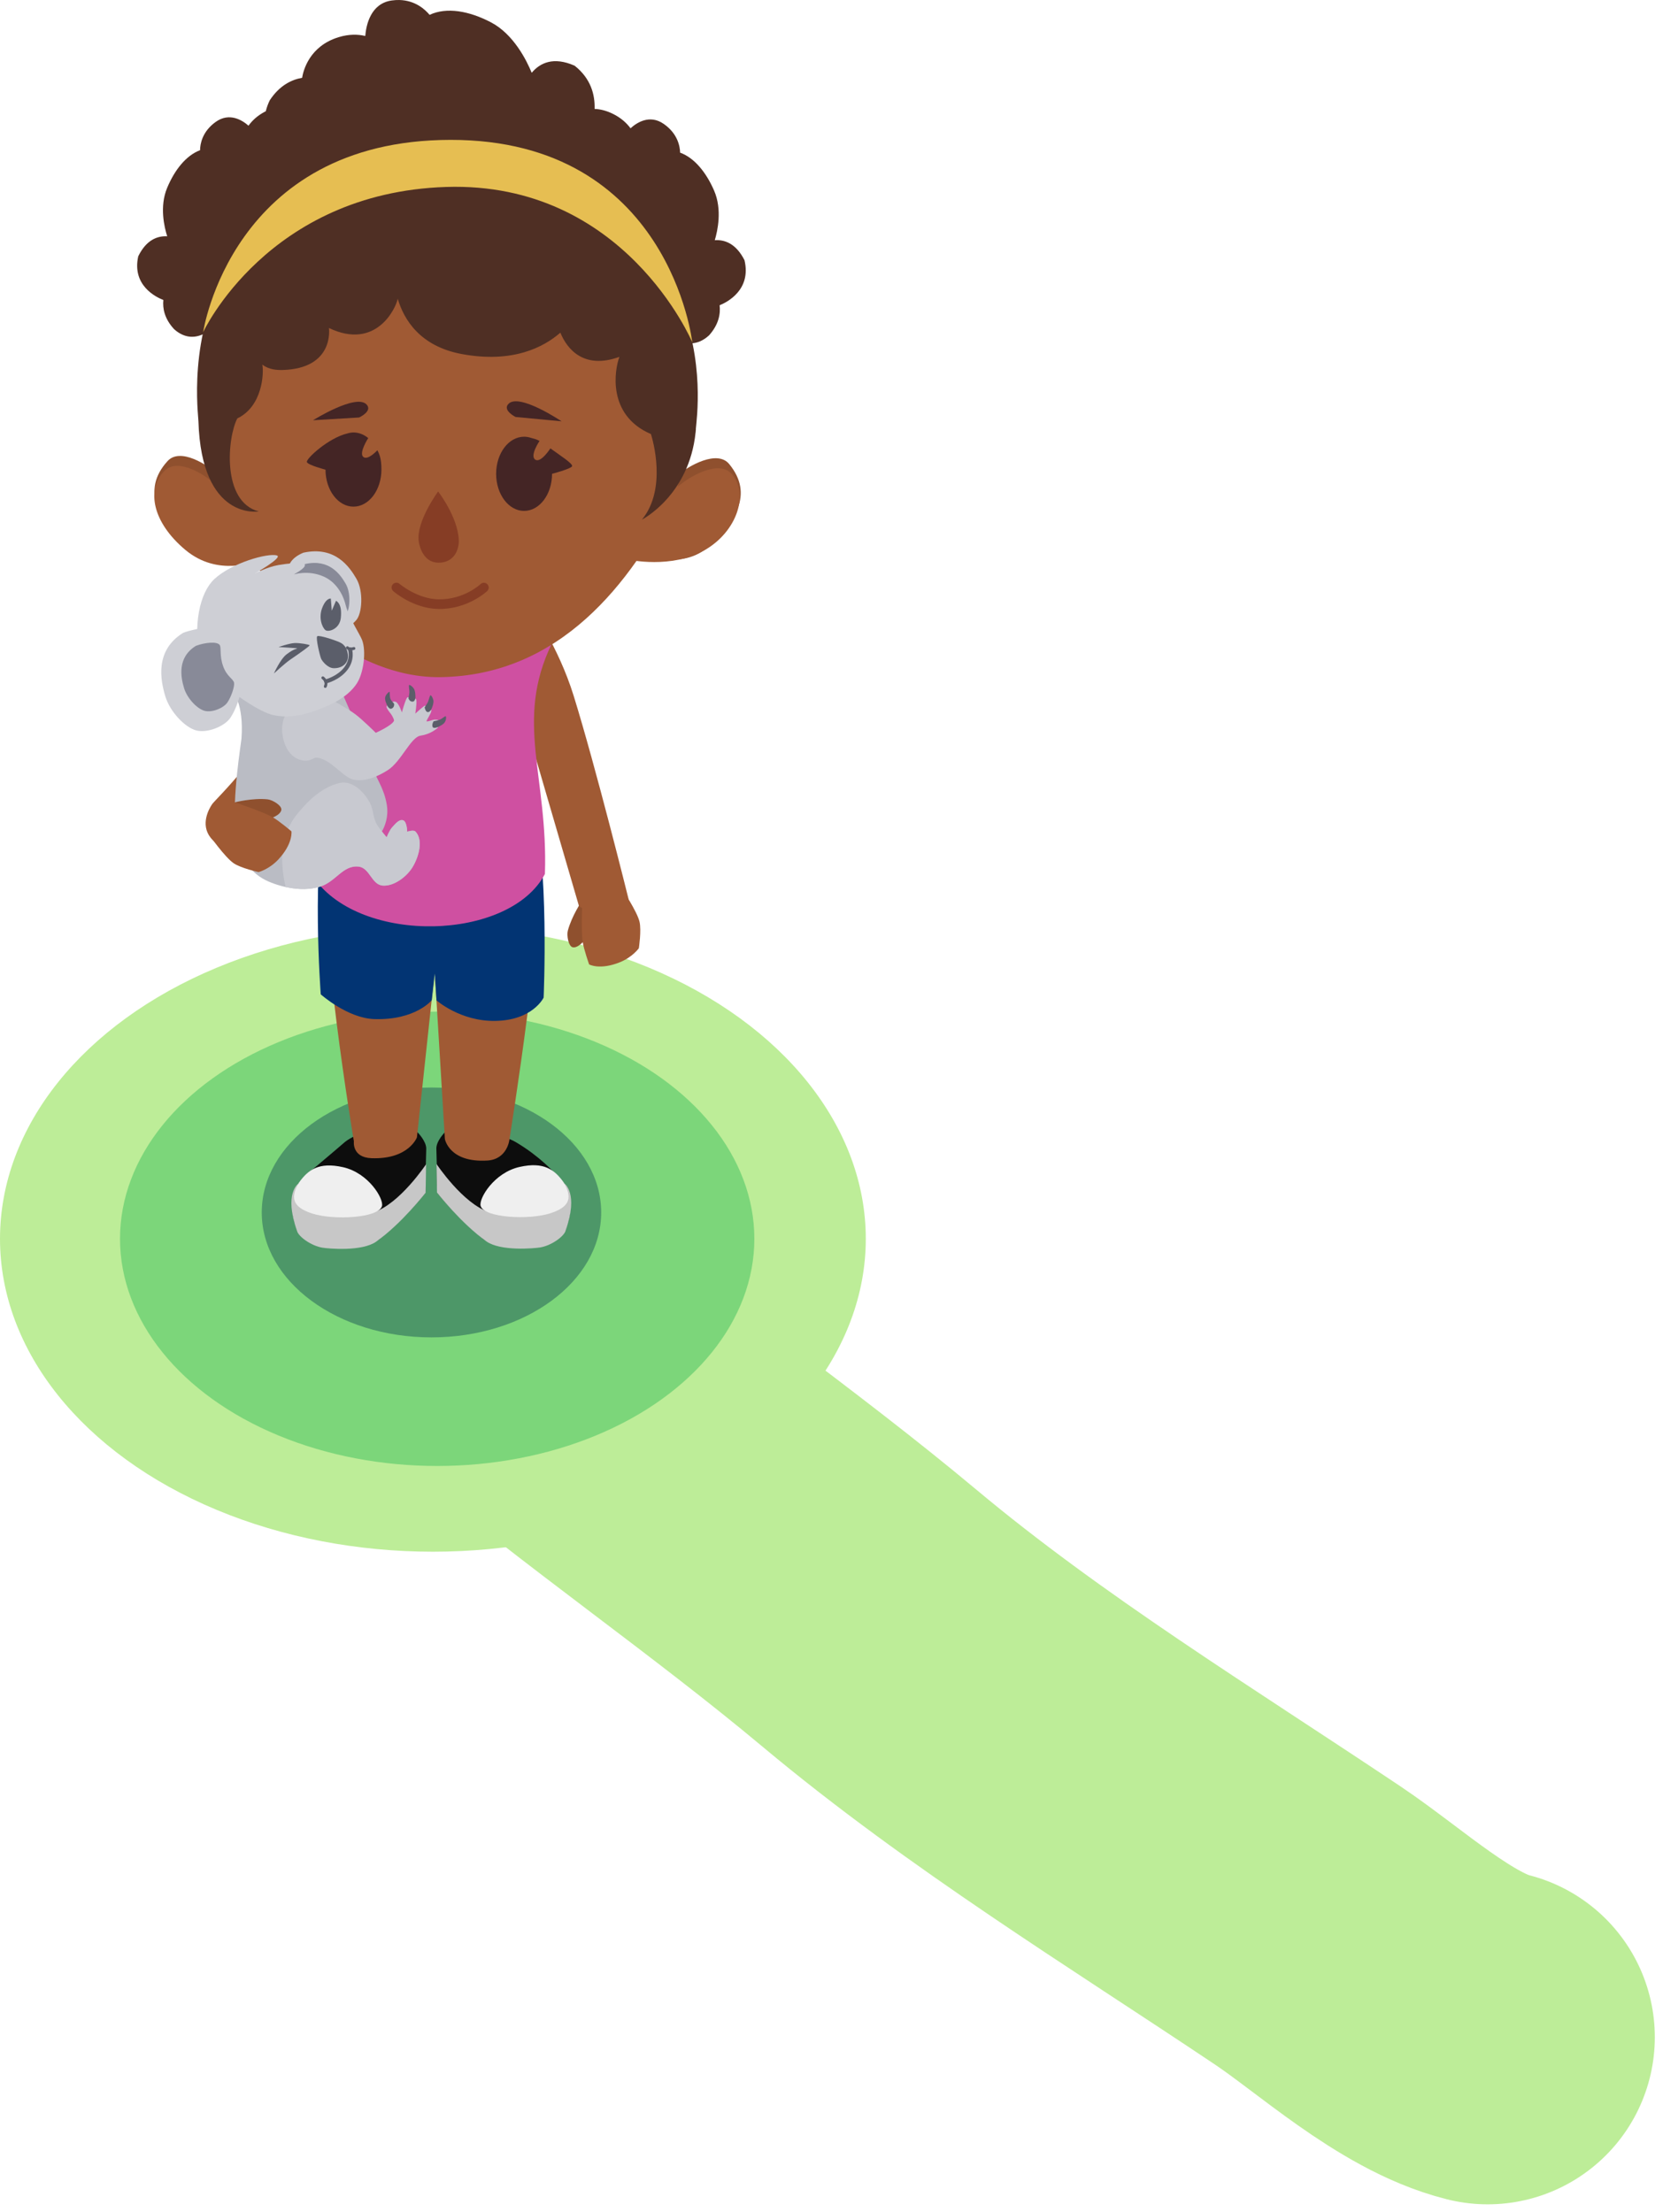 <svg width="194" height="258" viewBox="0 0 194 258" fill="none" xmlns="http://www.w3.org/2000/svg">
<path d="M45.233 143.716C44.939 141.363 46.944 144.931 48.126 146.143C51.752 149.865 55.759 152.694 59.697 156.01C73.243 167.417 87.873 177.423 101.434 188.759C117.413 202.116 135.287 213.031 152.573 224.608C158.627 228.663 166.373 235.832 173.545 237.625" stroke="#BDED98" stroke-width="39" stroke-linecap="round"/>
<ellipse cx="50.5" cy="144.5" rx="50.5" ry="36.5" fill="#BDED98"/>
<ellipse cx="51" cy="144.5" rx="37" ry="26.5" fill="#7CD67A"/>
<path opacity="0.811" d="M50.334 156C61.268 156 70.132 149.476 70.132 141.427C70.132 133.379 61.268 126.855 50.334 126.855C39.399 126.855 30.535 133.379 30.535 141.427C30.535 149.476 39.399 156 50.334 156Z" fill="#08394D" fill-opacity="0.5"/>
<path d="M67.858 105.132C67.858 105.132 66.69 106.856 66.238 108.568C66.092 109.121 66.313 110.375 66.803 110.494C67.653 110.7 68.838 108.832 68.838 108.832L67.858 105.132Z" fill="#8F502E"/>
<path d="M72.568 103.698C72.568 103.698 74.313 106.301 74.603 107.511C74.843 108.515 74.527 110.607 74.527 110.607C74.527 110.607 73.793 111.637 72.342 112.23C69.974 113.198 68.725 112.495 68.725 112.495C68.725 112.495 68.108 110.758 67.971 109.852C67.773 108.547 67.933 105.095 67.933 105.095L72.568 103.698Z" fill="#A05A34"/>
<path d="M40.264 133.186C38.405 134.79 35.941 136.848 35.941 136.848C35.941 136.848 34.667 138.105 34.354 139.057C33.779 140.803 34.194 142.188 34.653 143.441C34.926 144.216 37.273 144.896 38.911 145.14C42.276 145.569 43.013 145.296 44.228 144.574C46.708 142.511 48.688 140.344 49.615 139.152C49.7 138.055 49.623 136.838 49.723 134.021C49.755 133.123 48.71 132.078 48.71 132.078C48.71 132.078 43.213 130.91 40.264 133.186Z" fill="#0D0D0D"/>
<path d="M49.708 135.799C49.708 135.799 46.635 140.43 43.583 141.415C41.616 142.05 38.051 141.648 36.149 140.838C34.988 140.344 34.81 138.062 34.81 138.062C34.81 138.062 33.085 139.176 34.647 143.573C34.794 144.222 36.289 145.329 37.638 145.541C38.374 145.656 42.237 146.002 43.892 144.828C46.834 142.743 49.65 139.137 49.65 139.137L49.708 135.799Z" fill="#C7C7C7"/>
<path d="M34.875 137.946C35.934 136.465 37.175 135.512 40.009 136.146C43.018 136.819 44.801 139.869 44.559 140.696C44.155 142.074 38.939 142.367 36.416 141.551C33.963 140.757 33.932 139.59 34.875 137.946Z" fill="#EFEFEF"/>
<path d="M60.195 133.239C62.964 134.872 64.687 136.819 64.687 136.819C64.687 136.819 65.945 138.075 66.258 139.027C66.834 140.774 66.434 142.159 65.975 143.412C65.703 144.186 63.355 144.867 61.717 145.111C58.352 145.54 57.615 145.267 56.4 144.545C53.92 142.481 51.94 140.315 51.014 139.122C50.928 138.025 51.005 136.809 50.905 133.992C50.873 133.094 51.918 132.049 51.918 132.049C51.918 132.049 57.427 131.607 60.195 133.239Z" fill="#0D0D0D"/>
<path d="M50.919 135.77C50.919 135.77 53.993 140.401 57.044 141.386C59.012 142.021 62.577 141.619 64.479 140.809C65.64 140.315 65.818 138.033 65.818 138.033C65.818 138.033 67.543 139.147 65.981 143.544C65.833 144.192 64.339 145.3 62.99 145.512C62.254 145.627 58.391 145.972 56.736 144.799C53.794 142.713 50.978 139.108 50.978 139.108L50.919 135.77Z" fill="#C7C7C7"/>
<path d="M65.753 137.916C64.694 136.436 63.453 135.483 60.619 136.117C57.609 136.79 55.827 139.839 56.069 140.667C56.473 142.045 61.689 142.337 64.212 141.521C66.665 140.728 66.696 139.56 65.753 137.916Z" fill="#EFEFEF"/>
<path d="M38.132 99.635C36.967 107.443 41.283 133.134 41.283 133.134C41.283 133.134 41.029 135.016 43.339 135.099C47.691 135.257 48.639 132.662 48.639 132.662L50.713 113.337L51.897 132.857C51.897 132.857 52.383 135.64 56.845 135.373C59.183 135.234 59.423 132.951 59.423 132.951C59.423 132.951 63.888 105.151 62.751 100.189C56.852 93.803 44.425 93.037 38.132 99.635Z" fill="#A05A34"/>
<path d="M39.295 70.566C39.295 70.566 36.108 74.909 33.699 81.076C31.146 87.614 25.162 93.215 24.762 93.783C24.362 94.352 23.361 96.161 24.555 97.693C25.898 99.416 27.893 98.388 27.893 98.388L38.971 86.654C38.971 86.654 37.41 99.532 38.003 105.97C41.582 110.57 48.475 110.857 50.806 110.889C54.267 110.936 58.887 110.079 62.768 106.17C63.331 100.077 62.152 87.218 62.152 87.218L67.53 105.652C67.53 105.652 67.994 106.378 70.678 106.168C72.825 106 73.337 104.919 73.337 104.919C73.337 104.919 69.506 89.478 66.916 81.143C65.117 75.355 61.951 70.944 61.951 70.944L39.295 70.566Z" fill="#A05A34"/>
<path d="M38.165 93.262C36.271 101.018 37.418 115.986 37.418 115.986C37.418 115.986 40.542 118.777 43.679 118.873C48.474 119.019 50.367 116.672 50.367 116.672L50.719 113.555L50.92 116.687C50.92 116.687 53.69 119.148 57.772 119.085C62.166 119.017 63.418 116.367 63.418 116.367C63.418 116.367 64.117 100.704 62.088 93.455C60.059 86.206 40.06 85.505 38.165 93.262Z" fill="#023473"/>
<path d="M37.287 73.686C41.029 84.63 36.166 90.989 36.618 102.395C42.093 110.24 59.452 109.773 63.568 101.946C63.949 90.509 60.008 84.169 64.347 75.123C68.686 66.076 34.819 66.466 37.287 73.686Z" fill="#CF50A1"/>
<path d="M25.731 55.591C24.169 54.116 21 52.192 19.551 53.779C16.424 57.206 18.609 60.565 21.452 63.506C24.295 66.447 29.005 64.862 29.005 64.862C29.005 64.862 28.964 58.646 25.731 55.591Z" fill="#8F502E"/>
<path d="M25.389 56.72C23.827 55.245 20.73 53.39 19.209 54.907C17.023 57.089 17.784 60.939 21.632 64.151C25.48 67.363 29.864 65.437 29.864 65.437C29.864 65.437 28.622 59.774 25.389 56.72Z" fill="#A05A34"/>
<path d="M78.797 55.613C80.433 54.221 83.698 52.466 85.062 54.126C88.008 57.712 85.651 60.951 82.659 63.74C79.667 66.528 75.046 64.699 75.046 64.699C75.046 64.699 75.409 58.494 78.797 55.613Z" fill="#8F502E"/>
<path d="M79.08 56.758C80.717 55.367 83.906 53.677 85.346 55.271C87.416 57.564 85.997 62.024 82.156 64.2C78.314 66.375 73.384 65.29 73.384 65.29C73.384 65.29 75.692 59.639 79.08 56.758Z" fill="#A05A34"/>
<path d="M24.426 54.41C27.168 66.228 39.291 79.144 51.352 78.986C65.338 78.802 73.61 68.022 78.724 57.859C85.027 38.354 75.598 21.998 51.352 22.216C32.851 22.383 21.355 33.659 24.426 54.41Z" fill="#A05A34"/>
<path d="M51.11 57.328C51.11 57.328 48.522 60.843 48.849 63.143C48.945 63.821 49.419 65.598 51.11 65.635C52.94 65.675 53.569 64.151 53.521 62.992C53.411 60.291 51.11 57.328 51.11 57.328Z" fill="#863D25"/>
<path d="M46.204 67.97C46.056 67.98 45.918 68.049 45.82 68.162C45.723 68.274 45.674 68.421 45.684 68.569C45.695 68.718 45.764 68.856 45.876 68.954C45.876 68.954 48.162 70.986 51.143 71.033C54.589 71.088 56.836 68.944 56.836 68.944C56.943 68.842 57.006 68.701 57.01 68.552C57.014 68.403 56.958 68.259 56.856 68.151C56.754 68.043 56.613 67.98 56.464 67.976C56.316 67.972 56.172 68.028 56.064 68.13C56.064 68.13 54.138 69.958 51.16 69.91C48.69 69.871 46.611 68.106 46.611 68.106C46.555 68.057 46.491 68.02 46.421 67.997C46.351 67.974 46.277 67.964 46.204 67.97Z" fill="#863D25"/>
<path d="M46.587 0.001C46.308 -0.005 46.012 0.011 45.701 0.055C43.241 0.403 42.716 2.913 42.609 4.196C41.744 3.99 40.712 3.97 39.521 4.331C36.083 5.374 35.378 8.244 35.243 9.076C34.001 9.292 32.601 9.975 31.469 11.698C31.255 12.139 31.105 12.566 31.005 12.977C30.967 12.997 30.93 13.012 30.891 13.033C30.008 13.502 29.404 14.079 28.989 14.662C28.308 14.058 26.787 13.051 25.156 14.225C23.595 15.349 23.349 16.779 23.338 17.52C21.703 18.135 20.37 19.826 19.497 21.917C18.588 24.093 19.173 26.523 19.505 27.564C18.381 27.501 17.078 27.961 16.128 29.893C15.367 33.295 18.207 34.664 19.057 34.993C18.957 35.964 19.181 37.18 20.318 38.406C23.034 40.808 25.518 37.54 25.643 37.373C27.184 37.275 29.184 36.456 29.613 32.983C31.066 32.908 33.835 32.191 32.669 27.644C32.669 27.644 36.294 29.033 38.415 26.047C40.038 26.278 41.564 24.931 42.018 24.402C42.184 24.528 42.366 24.64 42.571 24.73C47.761 27.005 50.212 21.233 50.212 21.233C52.986 27.083 56.09 25.164 57.464 23.845C59.959 26.256 61.99 26.239 63.471 25.493C63.51 25.639 63.563 25.786 63.638 25.934C65.723 30.026 70.005 28.295 70.005 28.295C68.886 32.962 71.713 33.654 73.19 33.71C73.677 37.253 75.721 38.062 77.289 38.139C77.417 38.307 79.99 41.613 82.716 39.117C83.854 37.846 84.063 36.6 83.948 35.609C84.807 35.26 87.674 33.819 86.85 30.351C85.856 28.39 84.525 27.939 83.384 28.019C83.706 26.95 84.266 24.457 83.31 22.245C82.391 20.12 81.011 18.411 79.341 17.806C79.319 17.049 79.048 15.59 77.444 14.464C75.769 13.287 74.239 14.34 73.555 14.967C73.124 14.378 72.502 13.795 71.598 13.329C70.765 12.899 70.019 12.733 69.365 12.705C69.416 11.086 68.952 9.179 67.033 7.663C64.549 6.567 62.988 7.343 62.026 8.49C61.45 7.088 59.934 3.998 57.282 2.609C54.734 1.275 52.107 0.8 50.114 1.732C49.565 1.073 48.42 0.045 46.587 0.001ZM50.135 21.136L50.172 21.149L50.128 21.138L50.135 21.136ZM32.673 27.548L32.649 27.582L32.667 27.551L32.673 27.548ZM69.999 28.198L70.004 28.2L70.02 28.226L69.999 28.198Z" fill="#4F2F24"/>
<path d="M26.686 31.119C21.823 39.042 23.154 48.531 23.149 49.138C23.501 60.784 30.185 59.66 30.185 59.66C25.816 58.5 26.536 50.981 27.685 48.806C30.606 47.414 30.802 43.559 30.602 42.53C30.602 42.529 30.604 42.529 30.604 42.529C31.091 42.912 31.814 43.185 32.892 43.161C39.075 43.018 38.373 38.26 38.373 38.26C43.858 40.879 46.17 35.993 46.399 34.848C47.108 37.251 48.97 40.396 53.89 41.302C59.829 42.395 63.431 40.494 65.369 38.804C66.14 40.69 68.079 43.135 72.254 41.628C72.255 41.63 72.256 41.631 72.257 41.632C71.702 43.093 70.773 48.414 75.936 50.632C76.131 51.248 77.841 57.012 74.888 60.61C74.888 60.61 80.393 57.802 81.146 50.425C81.146 50.425 81.153 50.422 81.153 50.422C81.153 50.422 81.159 50.291 81.16 50.281C81.168 50.2 81.178 50.122 81.184 50.04L81.173 50.041C81.337 47.981 85.253 22.132 52.689 20.151C41.905 20.424 34.053 22.314 26.686 31.119Z" fill="#4F2F24"/>
<path d="M23.699 38.746C23.699 38.746 31.218 22.476 52.046 21.807C72.874 21.138 80.761 39.935 80.761 39.935C80.761 39.935 78.114 16.293 52.562 16.315C27.01 16.336 23.699 38.746 23.699 38.746Z" fill="#E6BE52"/>
<g style="mix-blend-mode:multiply">
<path d="M41.234 50.445C40.996 50.449 40.76 50.487 40.529 50.558C38.32 51.078 35.685 53.509 35.799 53.894C35.903 54.249 37.97 54.786 37.97 54.786C38.011 54.98 37.978 54.534 37.971 54.771C37.971 57.161 39.432 59.098 41.234 59.098C43.036 59.098 44.496 57.161 44.496 54.771C44.496 53.54 44.273 52.982 44.02 52.522C44.02 52.522 42.88 53.772 42.366 53.286C41.853 52.799 42.958 51.1 42.958 51.1C42.441 50.673 41.843 50.446 41.234 50.445H41.234Z" fill="#442525"/>
<path d="M41.893 48.697C41.893 48.697 43.505 47.963 42.761 47.18C41.528 45.883 36.514 49.021 36.514 49.021" fill="#442525"/>
</g>
<g style="mix-blend-mode:multiply">
<path d="M61.139 50.942C59.337 50.942 57.877 52.879 57.877 55.269C57.877 57.658 59.337 59.595 61.139 59.595C62.941 59.595 64.401 57.658 64.401 55.269C64.408 55.114 64.386 55.383 64.403 55.27C64.403 55.27 66.602 54.683 66.734 54.391C66.867 54.095 65.412 53.178 64.206 52.3C64.206 52.3 63.084 54.068 62.43 53.608C61.777 53.147 62.942 51.433 62.942 51.433C62.547 51.224 62.36 51.188 61.97 51.085C61.699 50.99 61.419 50.942 61.139 50.942Z" fill="#442525"/>
<path d="M60.146 48.639C60.146 48.639 58.56 47.851 59.33 47.094C60.606 45.839 65.511 49.144 65.511 49.144" fill="#442525"/>
</g>
<path d="M26.192 80.263C26.105 80.29 26.062 80.341 26.062 80.341L26.591 80.33C26.414 80.233 26.281 80.236 26.192 80.263ZM26.591 80.33C26.87 80.482 27.26 80.89 27.758 81.831C28.051 82.683 28.326 84.082 28.169 86.155C27.794 88.931 26.922 94.827 27.695 98.102C28.206 100.27 29.296 101.954 31.341 102.832C33.039 103.561 35.253 103.973 37.041 103.5C39.04 102.972 39.956 100.857 41.849 101.085C43.14 101.241 43.35 103.196 44.646 103.299C45.959 103.403 47.47 102.252 48.145 101.119C48.852 99.934 49.412 97.993 48.465 96.992C48.245 96.759 47.502 97.014 47.502 97.014C47.502 97.014 47.479 95.837 47.035 95.684C46.55 95.517 46.088 96.14 45.737 96.516C45.439 96.835 45.107 97.666 45.107 97.666C45.107 97.666 44.844 97.363 44.553 96.99C44.871 96.431 45.358 95.306 45.124 93.878C44.788 91.83 43.822 90.756 43.363 89.273C42.554 86.653 39.575 80.068 39.575 80.068L26.591 80.33Z" fill="#BABCC4"/>
<path d="M39.655 91.321C41.148 90.999 42.598 92.479 43.219 93.784C43.529 94.437 43.532 95.308 43.874 95.996C44.182 96.616 45.105 97.668 45.105 97.668C45.105 97.668 45.437 96.838 45.736 96.519C46.086 96.143 46.548 95.52 47.033 95.687C47.477 95.84 47.5 97.016 47.5 97.016C47.5 97.016 48.242 96.761 48.463 96.995C49.409 97.996 48.849 99.936 48.143 101.121C47.468 102.253 45.957 103.404 44.645 103.3C43.349 103.198 43.139 101.243 41.848 101.087C39.956 100.859 39.14 103.01 37.129 103.491C35.535 103.873 34.426 103.667 33.321 103.472C32.09 98.119 33.946 95.647 35.343 94.185L35.337 94.086L35.377 94.147C35.377 94.147 37.253 91.839 39.655 91.321Z" fill="#C8C9D0"/>
<path d="M35.988 88.696C36.575 88.55 36.647 88.341 36.996 88.382C38.675 88.578 40.025 90.757 41.357 90.968C42.69 91.178 44.081 90.567 45.222 89.846C46.807 88.844 47.913 85.983 49.054 85.813C50.196 85.644 50.871 85.055 51.056 84.911C51.231 84.775 50.662 84.802 50.724 84.477C50.761 84.285 51.287 83.979 51.059 83.96C50.725 83.931 50.676 83.921 50.457 83.987C50.279 84.04 49.805 84.212 49.761 84.127C49.718 84.042 50.277 83.275 50.321 82.921C50.35 82.691 50.194 82.864 49.959 82.665C49.767 82.504 49.684 82.211 49.48 82.356C49.191 82.561 48.449 83.24 48.449 83.24C48.449 83.24 48.626 82.082 48.576 81.727C48.525 81.372 48.451 81.552 48.192 81.495C47.751 81.399 47.581 81.184 47.437 81.466C47.188 81.954 46.881 83.101 46.881 83.101C46.881 83.101 46.563 82.123 46.228 81.904C45.968 81.735 45.692 81.885 45.45 82.079C45.253 82.237 45.078 82.281 45.098 82.466C45.118 82.651 45.378 83.002 45.576 83.241C45.709 83.403 46.01 83.948 45.961 84.073C45.745 84.629 43.837 85.481 43.837 85.481C43.837 85.481 42.329 83.98 41.456 83.319C40.583 82.657 38.611 81.581 38.611 81.581L33.691 82.799C33.691 82.799 32.517 83.988 33.038 86.172C33.627 88.646 35.402 88.841 35.988 88.696Z" fill="#C8C9D0"/>
<path d="M35.557 72.229C35.857 72.695 37.852 73.981 38.955 73.826C40.057 73.671 40.812 73.143 41.534 72.365C42.257 71.588 42.426 68.965 41.581 67.512C40.736 66.059 39.072 63.677 35.401 64.466C34.055 65.011 33.533 65.908 33.643 66.605C33.722 67.097 34.712 67.682 35.383 69.275C36.054 70.868 35.209 71.686 35.557 72.229Z" fill="#CECFD5"/>
<path d="M35.754 71.676C35.981 72.03 37.497 73.007 38.334 72.889C39.171 72.771 39.745 72.37 40.293 71.78C40.842 71.189 40.971 69.197 40.328 68.094C39.687 66.99 38.423 65.181 35.635 65.781C34.614 66.195 34.217 66.876 34.301 67.405C34.36 67.779 35.112 68.223 35.622 69.433C36.131 70.643 35.489 71.264 35.754 71.676Z" fill="#888A98"/>
<path d="M23.392 77.407C22.436 72.894 23.319 69.112 25.012 67.54C27.05 65.646 31.264 64.475 32.305 64.794C33.045 65.021 29.691 66.921 29.691 66.921C29.691 66.921 31.148 66.137 32.485 65.909C33.362 65.76 35.434 65.49 35.562 65.866C35.704 66.286 34.209 67.028 34.209 67.028C34.209 67.028 35.928 66.428 37.792 67.268C39.122 67.867 39.973 69.18 40.314 70.543C40.697 72.074 42 74.004 42.247 74.671C42.734 75.984 42.43 78.494 41.62 79.73C40.467 81.488 38.186 82.457 36.124 83.12C34.78 83.551 33.267 83.716 31.903 83.417C30.159 83.034 27.302 80.845 27.302 80.845C27.302 80.845 24.039 80.46 23.392 77.407Z" fill="#CECFD5"/>
<path d="M50.941 84.857C51.163 84.781 51.727 84.526 51.897 84.229C52.099 83.876 52.044 83.57 51.985 83.543C51.925 83.516 51.691 83.738 51.434 83.883C51.127 84.056 50.684 84.093 50.569 84.146C50.424 84.417 50.403 84.633 50.474 84.798C50.546 84.963 50.853 84.891 50.941 84.857Z" fill="#5B5E6A"/>
<path d="M50.295 82.777C50.403 82.567 50.634 81.993 50.551 81.66C50.453 81.266 50.276 81.083 50.215 81.104C50.153 81.126 50.063 81.449 49.977 81.732C49.875 82.07 49.581 82.403 49.534 82.522C49.617 82.817 49.684 82.995 49.867 83.055C50.05 83.116 50.255 82.862 50.295 82.777Z" fill="#5B5E6A"/>
<path d="M48.457 81.412C48.474 81.177 48.459 80.558 48.251 80.285C48.005 79.963 47.77 79.865 47.722 79.909C47.674 79.954 47.719 80.286 47.752 80.579C47.791 80.93 47.63 81.417 47.657 81.48C47.799 81.802 47.982 81.855 48.174 81.838C48.366 81.821 48.454 81.506 48.457 81.412Z" fill="#5B5E6A"/>
<path d="M45.222 82.395C45.111 82.187 44.873 81.686 44.93 81.35C44.985 81.029 45.368 80.677 45.43 80.698C45.492 80.719 45.442 81.19 45.531 81.471C45.638 81.807 45.974 82.003 45.98 82.128C45.994 82.435 45.836 82.604 45.654 82.667C45.472 82.73 45.263 82.479 45.222 82.395Z" fill="#5B5E6A"/>
<path d="M32.494 75.475C32.494 75.475 33.733 75.04 34.36 75.01C34.986 74.981 36.102 75.184 36.119 75.271C36.138 75.358 35.103 76.094 33.894 76.92C33.195 77.398 31.954 78.56 31.954 78.56C31.954 78.56 32.693 76.894 33.417 76.337C34.365 75.608 34.671 75.709 34.662 75.636C34.657 75.595 32.494 75.475 32.494 75.475Z" fill="#5B5E6A"/>
<path d="M38.478 69.828C38.221 69.883 37.89 70.132 37.59 70.9C37.13 72.076 37.589 73.213 37.969 73.504C38.304 73.763 39.619 73.398 39.758 72.079C39.91 70.626 39.452 70.223 39.198 70.076L38.702 71.237L38.592 69.818C38.545 69.816 38.533 69.816 38.478 69.828Z" fill="#5B5E6A"/>
<path d="M40.757 75.535C40.817 75.514 40.883 75.519 40.939 75.547C40.996 75.575 41.039 75.624 41.059 75.684C41.059 75.684 41.461 76.922 40.533 78.134C39.608 79.341 38.116 79.701 38.116 79.701C38.086 79.708 38.054 79.71 38.023 79.705C37.992 79.701 37.963 79.69 37.936 79.674C37.909 79.658 37.886 79.636 37.867 79.611C37.848 79.586 37.835 79.557 37.828 79.527C37.812 79.465 37.822 79.4 37.855 79.346C37.888 79.292 37.94 79.253 38.002 79.238C38.002 79.238 39.355 78.888 40.155 77.844C40.951 76.805 40.608 75.837 40.608 75.837C40.587 75.777 40.592 75.712 40.62 75.655C40.648 75.598 40.697 75.555 40.757 75.535Z" fill="#5B5E6A"/>
<path d="M37.628 78.9C37.65 78.895 37.672 78.895 37.694 78.9C37.715 78.904 37.736 78.913 37.754 78.925C37.754 78.925 37.925 79.04 38.053 79.247C38.18 79.454 38.265 79.78 38.1 80.142C38.081 80.182 38.047 80.214 38.005 80.23C37.964 80.245 37.917 80.244 37.877 80.225C37.857 80.216 37.839 80.203 37.824 80.187C37.808 80.171 37.797 80.152 37.789 80.131C37.781 80.11 37.778 80.088 37.779 80.066C37.779 80.044 37.784 80.022 37.794 80.002C37.912 79.742 37.853 79.564 37.767 79.424C37.68 79.283 37.566 79.205 37.566 79.205C37.529 79.18 37.503 79.141 37.495 79.097C37.486 79.054 37.495 79.008 37.52 78.971C37.533 78.953 37.548 78.937 37.567 78.925C37.585 78.912 37.606 78.904 37.628 78.9Z" fill="#5B5E6A"/>
<path d="M40.401 75.436C40.416 75.42 40.433 75.406 40.453 75.397C40.473 75.387 40.495 75.381 40.517 75.38C40.539 75.379 40.561 75.382 40.582 75.389C40.603 75.396 40.622 75.407 40.638 75.422C40.672 75.451 40.692 75.493 40.694 75.537C40.697 75.582 40.682 75.626 40.653 75.659C40.653 75.659 40.688 75.594 40.688 75.594C40.688 75.594 40.695 75.549 40.695 75.549C40.695 75.549 40.689 75.505 40.689 75.505C40.689 75.505 40.681 75.481 40.678 75.475C40.673 75.465 40.671 75.461 40.669 75.459C40.665 75.453 40.664 75.452 40.664 75.452C40.664 75.452 40.667 75.455 40.673 75.46C40.685 75.471 40.71 75.488 40.751 75.503C40.832 75.534 40.98 75.558 41.238 75.477C41.281 75.463 41.327 75.468 41.366 75.488C41.406 75.509 41.435 75.545 41.449 75.587C41.462 75.63 41.458 75.676 41.437 75.715C41.416 75.755 41.381 75.785 41.339 75.798C41.025 75.896 40.791 75.877 40.633 75.819C40.554 75.79 40.495 75.751 40.455 75.717C40.435 75.7 40.419 75.684 40.406 75.668C40.4 75.661 40.394 75.654 40.388 75.644C40.385 75.639 40.382 75.635 40.376 75.623C40.373 75.617 40.364 75.591 40.364 75.591C40.364 75.591 40.358 75.547 40.358 75.547C40.358 75.547 40.365 75.502 40.365 75.502C40.365 75.502 40.401 75.436 40.401 75.436Z" fill="#5B5E6A"/>
<path d="M37.008 74.216C36.809 74.401 37.318 76.504 37.455 76.824C37.592 77.145 38.224 77.902 38.877 77.939C39.53 77.977 40.099 77.724 40.388 77.279C40.677 76.835 40.606 76.328 40.498 75.939C40.389 75.549 40.178 75.262 39.827 75.026C39.476 74.789 37.207 74.031 37.008 74.216Z" fill="#5B5E6A"/>
<path d="M28.042 80.307C28.151 80.931 27.564 82.701 26.887 83.713C26.211 84.725 24.195 85.544 22.888 85.2C21.58 84.855 19.83 83.036 19.279 81.202C18.729 79.367 18.022 75.875 21.369 73.817C22.92 73.23 25.084 73.008 25.529 73.678C25.844 74.153 25.46 75.53 26.127 77.389C26.794 79.247 27.915 79.581 28.042 80.307Z" fill="#CECFD5"/>
<path d="M27.306 79.656C27.378 80.072 26.987 81.251 26.537 81.925C26.086 82.599 24.743 83.145 23.872 82.916C23.001 82.686 21.835 81.474 21.468 80.252C21.101 79.03 20.63 76.703 22.86 75.332C23.893 74.941 25.336 74.793 25.632 75.24C25.842 75.556 25.586 76.473 26.03 77.712C26.474 78.95 27.222 79.172 27.306 79.656Z" fill="#888A98"/>
<path d="M27.367 93.596C27.367 93.596 29.47 93.053 31.227 93.242C31.795 93.304 32.885 93.959 32.821 94.46C32.71 95.329 30.546 95.768 30.546 95.768L27.367 93.596Z" fill="#8F502E"/>
<path d="M24.425 97.422C24.425 97.422 26.229 99.986 27.254 100.69C28.104 101.274 30.167 101.727 30.167 101.727C30.167 101.727 31.39 101.409 32.461 100.263C34.208 98.395 33.999 96.975 33.999 96.975C33.999 96.975 32.599 95.776 31.804 95.324C30.657 94.673 27.382 93.587 27.382 93.587L24.425 97.422Z" fill="#A05A34"/>
</svg>
